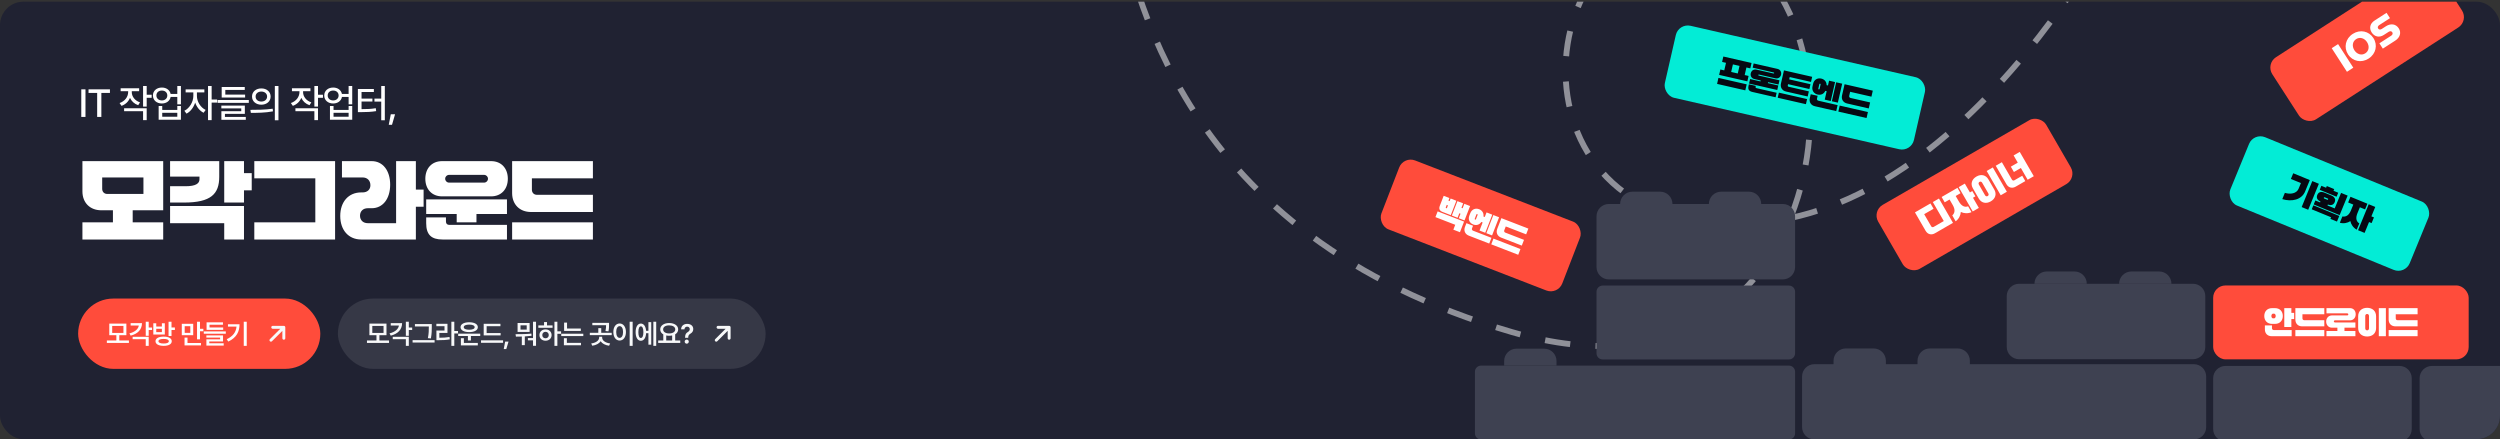 <svg width="1280" height="225" viewBox="0 0 1280 225" fill="none" xmlns="http://www.w3.org/2000/svg">
<rect x="0" y="0" width="1280" height="225" fill="#333333" stroke="none"/>
<g clip-path="url(#clip0_252_3185)">
<rect y="0.862" width="1280" height="224" rx="12" fill="#202232"/>
<path d="M1124.41 -125.138C1096.32 -49.682 1012.33 103.786 901.119 114.014C762.102 126.799 783.933 -53.55 873.44 -31.971C962.948 -10.392 946.31 220.301 774.115 170.028C601.92 119.756 581.546 -5.729 570.453 -49.037" stroke="white" stroke-opacity="0.5" stroke-width="3" stroke-dasharray="13 13"/>
<path d="M43.764 45.722V59.862H41.616V45.722H43.764ZM45.332 47.577V45.722H56.289V47.577H51.895V59.862H49.746V47.577H45.332ZM67.472 47.167C67.462 49.403 69.015 51.523 71.691 52.421L70.753 53.866C68.771 53.183 67.316 51.815 66.554 50.097C65.792 51.981 64.269 53.476 62.218 54.198L61.222 52.753C63.956 51.825 65.607 49.56 65.616 47.148V46.679H61.769V45.175H71.241V46.679H67.472V47.167ZM63.546 56.933V55.429H75.109V61.523H73.253V56.933H63.546ZM73.253 54.569V44.023H75.109V48.515H77.648V50.077H75.109V54.569H73.253ZM82.888 44.823C85.192 44.804 86.979 46.142 87.36 48.105H90.778V44.023H92.634V53.417H90.778V49.628H87.37C87.009 51.64 85.212 52.987 82.888 52.987C80.212 52.987 78.288 51.298 78.298 48.886C78.288 46.503 80.212 44.804 82.888 44.823ZM80.075 48.886C80.065 50.38 81.237 51.425 82.888 51.425C84.509 51.425 85.661 50.38 85.661 48.886C85.661 47.382 84.509 46.356 82.888 46.366C81.237 46.356 80.065 47.382 80.075 48.886ZM81.227 61.308V54.257H83.063V56.288H90.778V54.257H92.634V61.308H81.227ZM83.063 59.784H90.778V57.753H83.063V59.784ZM100.823 49.179C100.813 51.942 102.639 55.028 105.295 56.288L104.241 57.733C102.278 56.796 100.715 54.823 99.924 52.538C99.123 55.028 97.483 57.187 95.491 58.183L94.397 56.718C97.053 55.438 98.977 52.138 98.987 49.179V47.323H95.041V45.78H104.631V47.323H100.823V49.179ZM106.506 61.523V44.023H108.362V50.956H111.174V52.519H108.362V61.523H106.506ZM127.391 51.19V52.675H111.414V51.19H127.391ZM113.328 55.487V54.062H125.359V58.3H115.164V59.862H125.848V61.327H113.348V56.933H123.523V55.487H113.328ZM113.504 49.921V44.53H125.32V46.034H115.359V48.437H125.496V49.921H113.504ZM133.802 45.273C136.566 45.263 138.558 46.972 138.568 49.433C138.558 51.894 136.566 53.602 133.802 53.612C131.048 53.602 129.027 51.894 129.037 49.433C129.027 46.972 131.048 45.263 133.802 45.273ZM128.197 56.249C131.38 56.249 135.795 56.22 139.623 55.663L139.759 57.011C135.804 57.773 131.556 57.792 128.431 57.792L128.197 56.249ZM130.873 49.433C130.853 50.985 132.103 51.991 133.802 51.991C135.502 51.991 136.752 50.985 136.752 49.433C136.752 47.899 135.502 46.874 133.802 46.874C132.103 46.874 130.853 47.899 130.873 49.433ZM140.716 61.562V44.023H142.572V61.562H140.716ZM155.18 47.167C155.171 49.403 156.723 51.523 159.399 52.421L158.462 53.866C156.479 53.183 155.024 51.815 154.262 50.097C153.501 51.981 151.977 53.476 149.927 54.198L148.93 52.753C151.665 51.825 153.315 49.56 153.325 47.148V46.679H149.477V45.175H158.95V46.679H155.18V47.167ZM151.255 56.933V55.429H162.817V61.523H160.962V56.933H151.255ZM160.962 54.569V44.023H162.817V48.515H165.356V50.077H162.817V54.569H160.962ZM170.596 44.823C172.901 44.804 174.688 46.142 175.069 48.105H178.487V44.023H180.342V53.417H178.487V49.628H175.079C174.717 51.64 172.92 52.987 170.596 52.987C167.92 52.987 165.996 51.298 166.006 48.886C165.996 46.503 167.92 44.804 170.596 44.823ZM167.784 48.886C167.774 50.38 168.946 51.425 170.596 51.425C172.217 51.425 173.37 50.38 173.37 48.886C173.37 47.382 172.217 46.356 170.596 46.366C168.946 46.356 167.774 47.382 167.784 48.886ZM168.936 61.308V54.257H170.772V56.288H178.487V54.257H180.342V61.308H168.936ZM170.772 59.784H178.487V57.753H170.772V59.784ZM197.027 44.023V61.562H195.191V52.011H191.715V50.487H195.191V44.023H197.027ZM183.238 57.421V45.585H191.422V47.089H185.113V50.487H190.68V51.972H185.113V55.878C188.043 55.878 190.074 55.79 192.398 55.39L192.594 56.894C190.045 57.304 187.848 57.411 184.605 57.421H183.238ZM202.267 58.515L200.705 63.905H199.045L200.08 58.515H202.267Z" fill="white"/>
<path d="M42.2 82.498H83.56V107.666H67.94V113.826H83.56V122.626H42.2V113.826H57.82V107.666H51.88C46.072 107.666 42.2 103.794 42.2 97.986V82.498ZM52.32 96.666C52.32 98.25 53.376 99.306 54.96 99.306H73.44V90.858H52.32V96.666ZM87.082 103.706V95.346H95.09C100.194 95.346 102.13 93.938 102.13 91.826V90.418H87.082V82.498H112.25V90.506C112.25 99.306 108.026 103.706 94.21 103.706H87.082ZM124.922 122.626H114.802V114.266H87.082V105.466H124.922V122.626ZM114.802 103.706V82.498H124.922V88.658H128.882V97.458H124.922V103.706H114.802ZM171.563 122.626H130.203V113.826H161.443V91.298H130.203V82.498H171.563V122.626ZM184.941 122.626C178.473 122.626 174.205 117.83 174.205 110.57C174.205 103.31 178.473 98.514 184.941 98.514H185.689C188.065 98.514 189.649 97.062 189.649 94.862C189.649 92.442 188.065 90.858 185.689 90.858H175.085V82.498H190.309C195.985 82.498 199.769 87.294 199.769 94.554C199.769 101.814 195.985 106.61 190.309 106.61H188.285C185.909 106.61 184.325 108.15 184.325 110.438C184.325 112.726 185.909 114.266 188.285 114.266H202.805V82.498H212.925V97.062H216.885V105.862H212.925V122.626H184.941ZM217.767 91.518C217.767 86.238 221.067 82.498 226.347 82.498H251.427C256.707 82.498 260.007 86.238 260.007 91.518C260.007 96.798 256.707 100.538 251.427 100.538H226.347C221.067 100.538 217.767 96.798 217.767 91.518ZM233.827 113.826V109.558H218.207V102.078H259.567V109.558H243.947V113.826H233.827ZM218.207 111.318H228.327V113.386C228.327 114.53 228.943 115.146 230.087 115.146H259.567V122.626H226.567C220.759 122.626 218.207 120.074 218.207 114.266V111.318ZM227.931 91.518C227.931 92.618 228.811 93.498 229.911 93.498H247.863C248.963 93.498 249.843 92.618 249.843 91.518C249.843 90.418 248.963 89.538 247.863 89.538H229.911C228.811 89.538 227.931 90.418 227.931 91.518ZM262.209 113.826H303.569V122.626H262.209V113.826ZM274.969 99.746H303.569V108.546H271.889C266.081 108.546 262.209 104.674 262.209 98.866V82.498H303.569V91.298H272.329V97.106C272.329 98.69 273.385 99.746 274.969 99.746Z" fill="white"/>
<rect x="173" y="152.862" width="219" height="36" rx="18" fill="white" fill-opacity="0.1"/>
<path d="M199.179 174.331V175.575H187.886V174.331H192.754V171.638H189.131V165.677H197.881V171.638H194.257V174.331H199.179ZM190.621 170.448H196.377V166.894H190.621V170.448ZM209.314 164.72V167.7H211.037V168.972H209.314V171.925H207.796V164.72H209.314ZM199.443 170.694C202.328 169.949 203.975 168.473 204.235 166.675H200.058V165.444H205.869C205.862 168.685 203.756 170.92 200.072 171.856L199.443 170.694ZM201.084 173.661V172.444H209.314V177.079H207.796V173.661H201.084ZM221.076 165.923V167.317C221.076 168.972 221.076 170.674 220.624 173.278L219.08 173.142C219.558 170.715 219.558 168.924 219.558 167.317V167.153H212.435V165.923H221.076ZM211.246 175.384V174.14H222.511V175.384H211.246ZM232.605 164.72V169.464H234.505V170.735H232.605V177.093H231.101V164.72H232.605ZM223.417 167.03V165.8H229.105V170.462H224.949V172.923C226.911 172.909 228.435 172.827 230.158 172.526L230.294 173.757C228.387 174.099 226.705 174.181 224.456 174.181H223.445V169.245H227.587V167.03H223.417ZM245.884 170.831V172.048H241.113V174.317H239.568V172.048H234.591V170.831H245.884ZM235.794 167.522C235.787 165.971 237.565 164.993 240.224 164.993C242.897 164.993 244.654 165.971 244.654 167.522C244.654 169.081 242.897 170.045 240.224 170.038C237.565 170.045 235.787 169.081 235.794 167.522ZM235.972 176.833V173.169H237.503V175.589H244.64V176.833H235.972ZM237.435 167.522C237.421 168.343 238.529 168.821 240.224 168.821C241.933 168.821 243.034 168.343 243.027 167.522C243.034 166.675 241.933 166.196 240.224 166.196C238.529 166.196 237.421 166.675 237.435 167.522ZM256.32 170.517V171.733H247.652V165.8H256.224V167.03H249.156V170.517H256.32ZM246.284 175.507V174.249H257.577V175.507H246.284ZM260.37 174.892L259.222 178.72H257.923L258.634 174.892H260.37ZM274.446 164.733V177.065H272.901V174.249H270.276V173.087H272.901V164.733H274.446ZM263.96 171.104C266.407 171.091 269.401 171.091 272.054 170.804L272.149 171.925C271.015 172.082 269.846 172.185 268.704 172.253V176.696H267.173V172.314C266.113 172.349 265.088 172.362 264.151 172.362L263.96 171.104ZM264.999 169.942V165.362H271.165V169.942H264.999ZM266.503 168.739H269.675V166.579H266.503V168.739ZM285.374 164.72V169.642H287.274V170.899H285.374V177.079H283.87V164.72H285.374ZM275.626 167.837V166.62H278.552V164.897H280.069V166.62H282.913V167.837H275.626ZM276.2 171.556C276.186 169.847 277.513 168.637 279.317 168.644C281.095 168.637 282.414 169.847 282.421 171.556C282.414 173.258 281.095 174.454 279.317 174.454C277.513 174.454 276.186 173.258 276.2 171.556ZM277.649 171.556C277.643 172.561 278.347 173.203 279.317 173.196C280.268 173.203 280.958 172.561 280.972 171.556C280.958 170.551 280.268 169.888 279.317 169.888C278.347 169.888 277.643 170.551 277.649 171.556ZM297.382 168.22V169.423H288.823V165.171H290.327V168.22H297.382ZM287.36 172.062V170.858H298.653V172.062H287.36ZM288.714 176.792V173.155H290.231V175.562H297.464V176.792H288.714ZM311.827 165.308V166.237C311.834 167.181 311.834 168.247 311.526 169.642L310.008 169.491C310.282 168.247 310.309 167.338 310.309 166.497H303.268V165.308H311.827ZM301.983 171.583V170.38H306.331V168.015H307.835V170.38H313.194V171.583H301.983ZM302.694 175.849C305.244 175.514 306.755 174.242 306.768 172.854V172.403H308.299V172.854C308.293 174.242 309.81 175.514 312.401 175.849L311.841 177.011C309.838 176.737 308.299 175.903 307.534 174.714C306.761 175.903 305.23 176.737 303.241 177.011L302.694 175.849ZM323.917 164.72V177.093H322.385V164.72H323.917ZM314.032 169.983C314.025 167.317 315.385 165.622 317.258 165.622C319.111 165.622 320.478 167.317 320.485 169.983C320.478 172.67 319.111 174.358 317.258 174.358C315.385 174.358 314.025 172.67 314.032 169.983ZM315.495 169.983C315.495 171.884 316.213 172.984 317.258 172.991C318.297 172.984 319.008 171.884 319.008 169.983C319.008 168.097 318.297 166.989 317.258 166.989C316.213 166.989 315.495 168.097 315.495 169.983ZM335.979 164.72V177.079H334.516V164.72H335.979ZM325.438 170.065C325.438 167.345 326.491 165.656 328.104 165.663C329.601 165.656 330.62 167.058 330.797 169.368H331.987V164.938H333.436V176.478H331.987V170.599H330.811C330.667 173.012 329.635 174.488 328.104 174.481C326.491 174.488 325.438 172.793 325.438 170.065ZM326.846 170.065C326.839 172 327.318 173.039 328.104 173.032C328.924 173.039 329.41 172 329.417 170.065C329.41 168.138 328.924 167.092 328.104 167.099C327.318 167.092 326.839 168.138 326.846 170.065ZM348.288 174.331V175.575H336.995V174.331H339.606V171.207C338.622 170.64 338.027 169.751 338.034 168.657C338.027 166.688 339.955 165.39 342.614 165.39C345.287 165.39 347.228 166.688 347.221 168.657C347.228 169.737 346.647 170.605 345.69 171.173V174.331H348.288ZM339.524 168.657C339.517 169.922 340.768 170.729 342.614 170.722C344.453 170.729 345.731 169.922 345.731 168.657C345.731 167.372 344.453 166.586 342.614 166.593C340.768 166.586 339.517 167.372 339.524 168.657ZM341.11 174.331H344.145V171.754C343.673 171.856 343.161 171.911 342.614 171.911C342.081 171.911 341.575 171.856 341.11 171.761V174.331ZM350.766 172.827C350.78 171.084 351.272 170.551 352.133 170.024C352.714 169.648 353.165 169.19 353.159 168.507C353.165 167.741 352.564 167.249 351.819 167.249C351.142 167.249 350.486 167.687 350.438 168.603H348.729C348.777 166.764 350.144 165.827 351.832 165.827C353.678 165.827 354.943 166.853 354.95 168.479C354.943 169.594 354.389 170.318 353.5 170.845C352.707 171.33 352.379 171.802 352.366 172.827V172.95H350.766V172.827ZM350.547 174.905C350.54 174.331 351.026 173.859 351.614 173.853C352.181 173.859 352.666 174.331 352.666 174.905C352.666 175.493 352.181 175.972 351.614 175.972C351.026 175.972 350.54 175.493 350.547 174.905Z" fill="#F7F8F9"/>
<path d="M367.639 167.583L373.32 167.583M373.32 167.583L373.32 173.183M373.32 167.583L366.721 174.182" stroke="#F7F8F9" stroke-width="1.5" stroke-linecap="round" stroke-linejoin="round"/>
<rect x="40" y="152.862" width="124" height="36" rx="18" fill="#FF4C3B"/>
<path d="M66.003 174.331V175.575H54.71V174.331H59.577V171.638H55.954V165.677H64.704V171.638H61.081V174.331H66.003ZM57.445 170.448H63.2V166.894H57.445V170.448ZM76.138 164.72V167.7H77.861V168.972H76.138V171.925H74.62V164.72H76.138ZM66.267 170.694C69.151 169.949 70.799 168.473 71.059 166.675H66.882V165.444H72.692C72.686 168.685 70.58 170.92 66.896 171.856L66.267 170.694ZM67.907 173.661V172.444H76.138V177.079H74.62V173.661H67.907ZM83.798 172.349C86.361 172.349 87.934 173.217 87.941 174.7C87.934 176.204 86.361 177.072 83.798 177.079C81.214 177.072 79.614 176.204 79.614 174.7C79.614 173.217 81.214 172.349 83.798 172.349ZM78.493 171.269V165.499H79.997V167.167H82.882V165.499H84.386V171.269H78.493ZM79.997 170.065H82.882V168.356H79.997V170.065ZM81.132 174.7C81.132 175.466 82.103 175.883 83.798 175.876C85.486 175.883 86.437 175.466 86.437 174.7C86.437 173.935 85.486 173.545 83.798 173.538C82.103 173.545 81.132 173.935 81.132 174.7ZM86.3 172.048V164.72H87.817V167.673H89.54V168.944H87.817V172.048H86.3ZM98.927 165.786V171.624H93.075V165.786H98.927ZM94.483 176.833V172.868H96.001V175.603H102.892V176.833H94.483ZM94.565 170.421H97.436V167.003H94.565V170.421ZM100.882 173.743V164.72H102.399V168.343H104.122V169.614H102.399V173.743H100.882ZM115.61 169.669V170.872H104.331V169.669H115.61ZM105.657 172.868V171.72H114.188V174.823H107.161V175.767H114.53V176.956H105.671V173.729H112.698V172.868H105.657ZM105.766 168.876V165.034H114.161V166.251H107.284V167.673H114.27V168.876H105.766ZM126.333 164.72V177.079H124.802V164.72H126.333ZM116.093 173.675C119.333 172.137 120.823 170.045 121.096 167.235H116.721V166.032H122.641C122.641 169.71 121.213 172.834 116.886 174.892L116.093 173.675Z" fill="white"/>
<path d="M139.639 167.583L145.32 167.583M145.32 167.583L145.32 173.183M145.32 167.583L138.721 174.182" stroke="#F7F8F9" stroke-width="1.5" stroke-linecap="round" stroke-linejoin="round"/>
<path d="M817.418 110.745C817.418 107.263 820.241 104.44 823.723 104.44H912.779C916.261 104.44 919.084 107.263 919.084 110.745V136.753C919.084 140.235 916.261 143.058 912.779 143.058H823.723C820.241 143.058 817.418 140.235 817.418 136.753V110.745Z" fill="#3E4151"/>
<path d="M1027.45 151.6C1027.45 148.118 1030.27 145.295 1033.76 145.295H1122.81C1126.3 145.295 1129.12 148.118 1129.12 151.6V177.607C1129.12 181.089 1126.3 183.912 1122.81 183.912H1033.76C1030.27 183.912 1027.45 181.089 1027.45 177.607V151.6Z" fill="#3E4151"/>
<path d="M1133.14 193.664C1133.14 190.182 1135.97 187.359 1139.45 187.359H1228.51C1231.99 187.359 1234.81 190.182 1234.81 193.664V219.672C1234.81 223.154 1231.99 225.977 1228.51 225.977H1139.45C1135.97 225.977 1133.14 223.154 1133.14 219.672V193.664Z" fill="#3E4151"/>
<path d="M1238.84 193.664C1238.84 190.182 1241.66 187.359 1245.14 187.359H1334.2C1337.68 187.359 1340.5 190.182 1340.5 193.664V219.672C1340.5 223.154 1337.68 225.977 1334.2 225.977H1245.14C1241.66 225.977 1238.84 223.154 1238.84 219.672V193.664Z" fill="#3E4151"/>
<path d="M922.655 192.768C922.655 189.286 925.478 186.463 928.96 186.463H1123.26C1126.74 186.463 1129.56 189.286 1129.56 192.768V218.673C1129.56 222.155 1126.74 224.978 1123.26 224.978H928.96C925.478 224.978 922.655 222.155 922.655 218.673V192.768Z" fill="#3E4151"/>
<path d="M829.502 104.441C829.502 100.959 832.325 98.136 835.807 98.136H849.993C853.475 98.136 856.298 100.959 856.298 104.441H829.502Z" fill="#3E4151"/>
<path d="M1041.64 145.296C1041.64 141.814 1044.46 138.991 1047.94 138.991H1062.13C1065.61 138.991 1068.43 141.814 1068.43 145.296H1041.64Z" fill="#3E4151"/>
<path d="M874.949 104.441C874.949 100.959 877.772 98.136 881.254 98.136H895.44C898.922 98.136 901.745 100.959 901.745 104.441H874.949Z" fill="#3E4151"/>
<path d="M1084.98 145.296C1084.98 141.814 1087.81 138.991 1091.29 138.991H1105.47C1108.96 138.991 1111.78 141.814 1111.78 145.296H1084.98Z" fill="#3E4151"/>
<path d="M770.132 184.827C770.132 181.345 772.955 178.522 776.437 178.522H790.623C794.105 178.522 796.927 181.345 796.927 184.827V187.192H770.132V184.827Z" fill="#3E4151"/>
<path d="M938.777 184.707C938.777 181.225 941.6 178.402 945.082 178.402H959.268C962.75 178.402 965.573 181.225 965.573 184.707V187.072H938.777V184.707Z" fill="#3E4151"/>
<path d="M981.771 184.707C981.771 181.225 984.594 178.402 988.076 178.402H1002.26C1005.74 178.402 1008.57 181.225 1008.57 184.707V187.072H981.771V184.707Z" fill="#3E4151"/>
<path d="M919.086 149.362C919.086 147.621 917.675 146.21 915.934 146.21H820.573C818.832 146.21 817.42 147.621 817.42 149.362V180.887C817.42 182.628 818.832 184.039 820.573 184.039H915.934C917.675 184.039 919.086 182.628 919.086 180.887V149.362Z" fill="#3E4151"/>
<path d="M919.086 190.344C919.086 188.603 917.675 187.191 915.934 187.191H758.312C756.571 187.191 755.16 188.603 755.16 190.344V221.868C755.16 223.609 756.571 225.02 758.312 225.02H915.934C917.675 225.02 919.086 223.609 919.086 221.868V190.344Z" fill="#3E4151"/>
<rect x="1153.9" y="67.859" width="99.301" height="37.829" rx="6.305" transform="rotate(22.319 1153.9 67.859)" fill="#03ECD6"/>
<path d="M1168.53 101.948L1169.85 98.74C1172.63 99.608 1175.85 99.143 1176.88 96.635L1178.07 93.733L1172.94 91.626L1174.14 88.71L1182.62 92.194L1180.23 98.012C1178.49 102.255 1173.43 103.45 1168.53 101.948ZM1178.45 106.019L1183.9 92.72L1187.26 94.097L1181.8 107.395L1178.45 106.019ZM1186.45 99.812C1187.04 98.354 1188.33 97.912 1190.08 98.631L1193.61 100.079C1195.36 100.798 1195.97 102.018 1195.37 103.476C1194.78 104.905 1193.54 105.35 1191.86 104.712L1191.67 105.193L1195.37 106.713L1198.63 98.766L1201.99 100.143L1197.89 110.131L1184.62 104.684L1185.45 102.643L1187.88 103.636L1188.07 103.155C1186.41 102.423 1185.86 101.241 1186.45 99.812ZM1196.53 113.441L1193.17 112.065L1193.51 111.233L1183.6 107.163L1184.44 105.122L1197.71 110.569L1196.53 113.441ZM1188.54 95.133L1190.96 96.127L1191.32 95.252L1195.11 96.809L1194.75 97.683L1197.17 98.677L1196.33 100.719L1187.7 97.175L1188.54 95.133ZM1189.81 101.195C1189.72 101.414 1189.81 101.57 1189.96 101.63L1191.59 102.3C1191.74 102.36 1191.91 102.312 1192 102.093C1192.09 101.874 1192 101.718 1191.86 101.659L1190.22 100.988C1190.08 100.928 1189.9 100.977 1189.81 101.195ZM1197.99 114.04L1199.3 110.832C1201.1 111.144 1202.62 110.303 1203.65 107.795L1204.9 104.748L1202.25 103.658L1203.44 100.742L1212.11 104.298L1210.91 107.214L1208.25 106.125L1207 109.172C1205.97 111.68 1206.42 113.449 1207.96 114.388L1206.65 117.596C1204.88 116.631 1203.74 114.921 1203.39 113.208C1201.96 114.19 1199.92 114.596 1197.99 114.04ZM1207.32 117.871L1212.78 104.573L1216.13 105.95L1214.15 110.776L1215.46 111.315L1214.26 114.231L1212.95 113.692L1210.67 119.248L1207.32 117.871Z" fill="#060812"/>
<rect x="1133.14" y="146.156" width="130.826" height="37.829" rx="6.305" fill="#FF4C3B"/>
<path d="M1163.33 165.83C1160.65 165.83 1159.31 163.97 1159.31 161.795C1159.31 159.62 1160.65 157.76 1163.33 157.76H1164.78C1167.46 157.76 1168.8 159.62 1168.8 161.795C1168.8 163.97 1167.46 165.83 1164.78 165.83H1163.33ZM1159.62 166.618H1163.25V168.037C1163.25 168.604 1163.63 168.983 1164.19 168.983H1173.34V172.135H1163.09C1161.01 172.135 1159.62 170.748 1159.62 168.667V166.618ZM1169.55 167.407V157.76H1173.18V160.203H1174.6V163.356H1173.18V167.407H1169.55ZM1162.95 161.795C1162.95 162.473 1163.33 162.993 1163.77 162.993H1164.34C1164.78 162.993 1165.16 162.473 1165.16 161.795C1165.16 161.117 1164.78 160.597 1164.34 160.597H1163.77C1163.33 160.597 1162.95 161.117 1162.95 161.795ZM1175.23 168.983H1190.05V172.135H1175.23V168.983ZM1179.8 163.939H1190.05V167.091H1178.7C1176.62 167.091 1175.23 165.704 1175.23 163.624V157.76H1190.05V160.913H1178.85V162.993C1178.85 163.561 1179.23 163.939 1179.8 163.939ZM1205.97 167.769H1200.37V169.456H1205.97V172.135H1191.15V169.456H1196.74V167.769H1193.91C1192.28 167.769 1190.99 166.445 1190.99 164.632C1190.99 162.82 1192.28 161.496 1193.91 161.496H1201.71C1202.06 161.496 1202.34 161.291 1202.34 160.976C1202.34 160.629 1202.06 160.44 1201.71 160.44H1191.15V157.76H1203.19C1204.99 157.76 1206.12 159.131 1206.12 160.881C1206.12 162.631 1204.99 164.018 1203.19 164.018H1195.56C1195.22 164.018 1194.93 164.223 1194.93 164.554C1194.93 164.885 1195.22 165.089 1195.56 165.089H1205.97V167.769ZM1217.95 172.135V157.76H1221.57V172.135H1217.95ZM1211.97 169.14C1212.52 169.14 1212.93 168.746 1212.93 168.116V161.779C1212.93 161.149 1212.52 160.755 1211.97 160.755C1211.42 160.755 1211.01 161.149 1211.01 161.779V168.116C1211.01 168.746 1211.42 169.14 1211.97 169.14ZM1207.38 167.958V161.937C1207.38 159.336 1209.17 157.602 1211.97 157.602C1214.78 157.602 1216.56 159.336 1216.56 161.937V167.958C1216.56 170.559 1214.78 172.293 1211.97 172.293C1209.17 172.293 1207.38 170.559 1207.38 167.958ZM1222.99 168.983H1237.81V172.135H1222.99V168.983ZM1227.56 163.939H1237.81V167.091H1226.46C1224.38 167.091 1222.99 165.704 1222.99 163.624V157.76H1237.81V160.913H1226.62V162.993C1226.62 163.561 1226.99 163.939 1227.56 163.939Z" fill="white"/>
<rect x="718.657" y="79.875" width="99.301" height="37.829" rx="6.305" transform="rotate(21.163 718.657 79.875)" fill="#FF4C3B"/>
<path d="M747.495 118.897L744.114 117.588L745.081 115.09L734.939 111.163L736.077 108.223L749.6 113.459L747.495 118.897ZM742.101 101.395L741.589 102.717L742.207 102.956L742.719 101.634L745.659 102.772L742.802 110.151L738.657 108.546C737.01 107.909 736.578 106.93 737.215 105.284L739.162 100.256L742.101 101.395ZM749.142 104.12L748.26 106.399L748.863 106.632L749.745 104.354L752.685 105.492L749.828 112.871L746.888 111.733L747.782 109.425L747.179 109.192L746.286 111.499L743.346 110.361L746.202 102.982L749.142 104.12ZM740.773 106.661L741.353 105.161L740.736 104.922L740.241 106.201C740.184 106.348 740.229 106.45 740.376 106.507L740.773 106.661ZM752.295 110.429L752.807 109.106C753.547 107.195 755.403 106.375 757.314 107.115C758.96 107.752 759.793 109.224 759.521 110.843L760.197 111.105L761.108 108.753L764.048 109.891L760.451 119.181L757.511 118.042L759.116 113.897L758.44 113.636C757.554 115.05 755.947 115.578 754.286 114.935C752.375 114.195 751.556 112.339 752.295 110.429ZM750.81 114.265L754.191 115.574L753.679 116.897C753.474 117.426 753.69 117.915 754.219 118.12L763.627 121.762L762.488 124.702L752.052 120.662C750.112 119.91 749.319 118.116 750.07 116.176L750.81 114.265ZM763.935 120.529L760.995 119.391L764.591 110.101L767.531 111.239L763.935 120.529ZM755.254 112.436C755.43 112.504 755.613 112.423 755.682 112.247L756.535 110.042C756.604 109.865 756.523 109.682 756.346 109.614C756.17 109.545 755.986 109.626 755.918 109.803L755.064 112.008C754.996 112.184 755.077 112.368 755.254 112.436ZM764.656 122.161L778.473 127.51L777.335 130.45L763.518 125.1L764.656 122.161ZM770.74 119.107L780.294 122.806L779.156 125.746L768.573 121.649C766.632 120.898 765.84 119.103 766.591 117.163L768.708 111.695L782.525 117.044L781.387 119.984L770.95 115.944L770.199 117.884C769.994 118.413 770.211 118.902 770.74 119.107Z" fill="white"/>
<rect x="1160" y="32.709" width="99.301" height="37.829" rx="6.305" transform="rotate(-32.838 1160 32.709)" fill="#FF4C3B"/>
<path d="M1204.89 34.656L1201.64 36.758L1193.84 24.68L1197.1 22.578L1204.89 34.656ZM1204.62 17.35C1208.38 14.923 1212.88 15.903 1215.17 19.466C1217.48 23.042 1216.52 27.544 1212.76 29.971C1209 32.399 1204.5 31.418 1202.2 27.842C1199.9 24.28 1200.86 19.778 1204.62 17.35ZM1211.04 27.296C1212.98 26.04 1213.23 23.608 1211.92 21.569C1210.61 19.542 1208.29 18.769 1206.34 20.025C1204.4 21.282 1204.15 23.713 1205.45 25.74C1206.77 27.779 1209.09 28.552 1211.04 27.296ZM1220 24.905L1218.24 22.177L1224.29 18.271C1225.01 17.809 1225.23 17.105 1224.84 16.509C1224.46 15.913 1223.73 15.823 1223.01 16.285L1220.48 17.917C1218.22 19.379 1215.74 18.856 1214.3 16.618C1212.89 14.433 1213.46 12.015 1215.73 10.554L1221.91 6.562L1223.67 9.29L1218.17 12.846C1217.45 13.307 1217.23 14.012 1217.61 14.608C1218 15.204 1218.73 15.294 1219.45 14.832L1221.59 13.448C1224.1 11.832 1226.72 12.261 1228.16 14.499C1229.57 16.684 1228.85 19.196 1226.34 20.811L1220 24.905Z" fill="white"/>
<rect x="958.483" y="108.029" width="99.301" height="37.829" rx="6.305" transform="rotate(-30 958.483 108.029)" fill="#FF4C3B"/>
<path d="M990.651 119.456C988.849 120.496 986.955 119.988 985.914 118.187L980.461 108.741L988.405 104.154L989.981 106.884L985.176 109.658L988.739 115.828C989.022 116.319 989.539 116.458 990.031 116.174L995.218 113.179L989.606 103.46L992.746 101.648L999.933 114.097L990.651 119.456ZM1001.3 113.308L999.565 110.305C1000.91 109.073 1001.17 107.356 999.819 105.008L998.172 102.155L995.688 103.589L994.112 100.859L1002.22 96.178L1003.8 98.908L1001.31 100.342L1002.96 103.195C1004.31 105.543 1005.99 106.269 1007.67 105.624L1009.41 108.627C1007.56 109.437 1005.51 109.291 1003.94 108.524C1003.85 110.253 1002.92 112.116 1001.3 113.308ZM1010.04 108.264L1002.85 95.815L1005.99 94.003L1008.6 98.521L1009.82 97.812L1011.4 100.542L1010.17 101.251L1013.17 106.452L1010.04 108.264ZM1024.37 99.989L1017.18 87.54L1020.32 85.727L1027.51 98.176L1024.37 99.989ZM1017.7 100.382C1018.18 100.107 1018.33 99.56 1018.02 99.014L1014.85 93.527C1014.53 92.981 1013.98 92.845 1013.51 93.12C1013.03 93.396 1012.87 93.942 1013.18 94.488L1016.35 99.976C1016.67 100.522 1017.22 100.658 1017.7 100.382ZM1013.13 101.652L1010.12 96.438C1008.82 94.185 1009.5 91.793 1011.93 90.39C1014.36 88.987 1016.77 89.599 1018.07 91.851L1021.08 97.065C1022.38 99.318 1021.7 101.71 1019.27 103.112C1016.84 104.515 1014.43 103.904 1013.13 101.652ZM1031.39 92.294L1035.38 89.992L1036.95 92.722L1032.01 95.575C1030.21 96.616 1028.32 96.108 1027.28 94.306L1021.82 84.86L1024.96 83.047L1030.1 91.948C1030.38 92.439 1030.9 92.577 1031.39 92.294ZM1029.54 85.336L1033.1 83.279L1030.97 79.58L1034.11 77.767L1041.3 90.216L1038.16 92.029L1034.68 86.009L1031.12 88.066L1029.54 85.336Z" fill="white"/>
<rect x="859.423" y="11.802" width="130.826" height="37.829" rx="6.305" transform="rotate(12.866 859.423 11.802)" fill="#03ECD6"/>
<path d="M880.198 38.345L880.83 35.579L882.827 36.035L883.712 32.163L881.714 31.707L882.346 28.941L896.79 32.24L896.159 35.006L894.161 34.55L893.277 38.422L895.274 38.878L894.642 41.644L880.198 38.345ZM879.847 39.882L894.292 43.181L893.59 46.254L879.145 42.955L879.847 39.882ZM887.246 32.97L886.362 36.843L889.742 37.615L890.627 33.742L887.246 32.97ZM910.598 43.284L905.266 42.066L905.154 42.557L910.486 43.775L909.96 46.08L895.515 42.781L896.042 40.476L901.374 41.694L901.486 41.202L898.228 40.458C896.799 40.132 896.089 38.854 896.398 37.502C896.706 36.15 897.898 35.322 899.327 35.649L908.009 37.632C908.193 37.674 908.341 37.594 908.376 37.441C908.411 37.287 908.313 37.151 908.128 37.109L897.372 34.652L897.867 32.486L910.068 35.272C911.512 35.602 912.223 36.88 911.914 38.232C911.605 39.585 910.414 40.412 908.969 40.082L900.61 38.173C900.425 38.131 900.278 38.21 900.243 38.364C900.208 38.517 900.306 38.653 900.49 38.695L911.093 41.117L910.598 43.284ZM895.427 43.165L898.962 43.972L898.867 44.387C898.776 44.787 898.942 45.051 899.341 45.142L909.637 47.494L909.11 49.799L897.278 47.096C895.403 46.668 894.834 45.762 895.262 43.888L895.427 43.165ZM927.832 39.33L927.235 41.942L916.325 39.45L916.055 40.633L926.965 43.125L926.403 45.584L915.493 43.092L915.36 43.676C915.269 44.075 915.435 44.34 915.834 44.431L926.13 46.782L925.533 49.395L914.469 46.868C912.441 46.404 911.397 44.743 911.861 42.715L913.387 36.031L927.832 39.33ZM910.783 47.432L925.228 50.732L924.631 53.344L910.186 50.045L910.783 47.432ZM928.005 44.236L928.321 42.853C928.777 40.855 930.495 39.776 932.493 40.233C934.214 40.626 935.251 41.962 935.215 43.603L935.922 43.764L936.484 41.306L939.557 42.008L937.339 51.719L934.266 51.017L935.255 46.684L934.548 46.523C933.876 48.05 932.362 48.804 930.626 48.407C928.628 47.951 927.549 46.233 928.005 44.236ZM927.089 48.246L930.623 49.054L930.308 50.437C930.181 50.99 930.466 51.443 931.019 51.569L940.854 53.816L940.152 56.889L929.241 54.397C927.213 53.934 926.17 52.273 926.633 50.244L927.089 48.246ZM940.981 52.551L937.907 51.849L940.125 42.138L943.199 42.84L940.981 52.551ZM931.222 45.795C931.407 45.837 931.577 45.731 931.619 45.546L932.145 43.241C932.187 43.057 932.08 42.887 931.896 42.845C931.712 42.803 931.542 42.91 931.5 43.094L930.973 45.399C930.931 45.583 931.038 45.753 931.222 45.795ZM941.93 54.061L956.374 57.361L955.672 60.434L941.228 57.135L941.93 54.061ZM947.509 50.162L957.497 52.443L956.795 55.517L945.732 52.989C943.703 52.526 942.66 50.865 943.123 48.837L944.429 43.12L958.873 46.42L958.171 49.493L947.261 47.001L946.798 49.029C946.671 49.583 946.956 50.035 947.509 50.162Z" fill="#060812"/>
</g>
<defs>
<clipPath id="clip0_252_3185">
<rect y="0.862" width="1280" height="224" rx="12" fill="white"/>
</clipPath>
</defs>
</svg>
